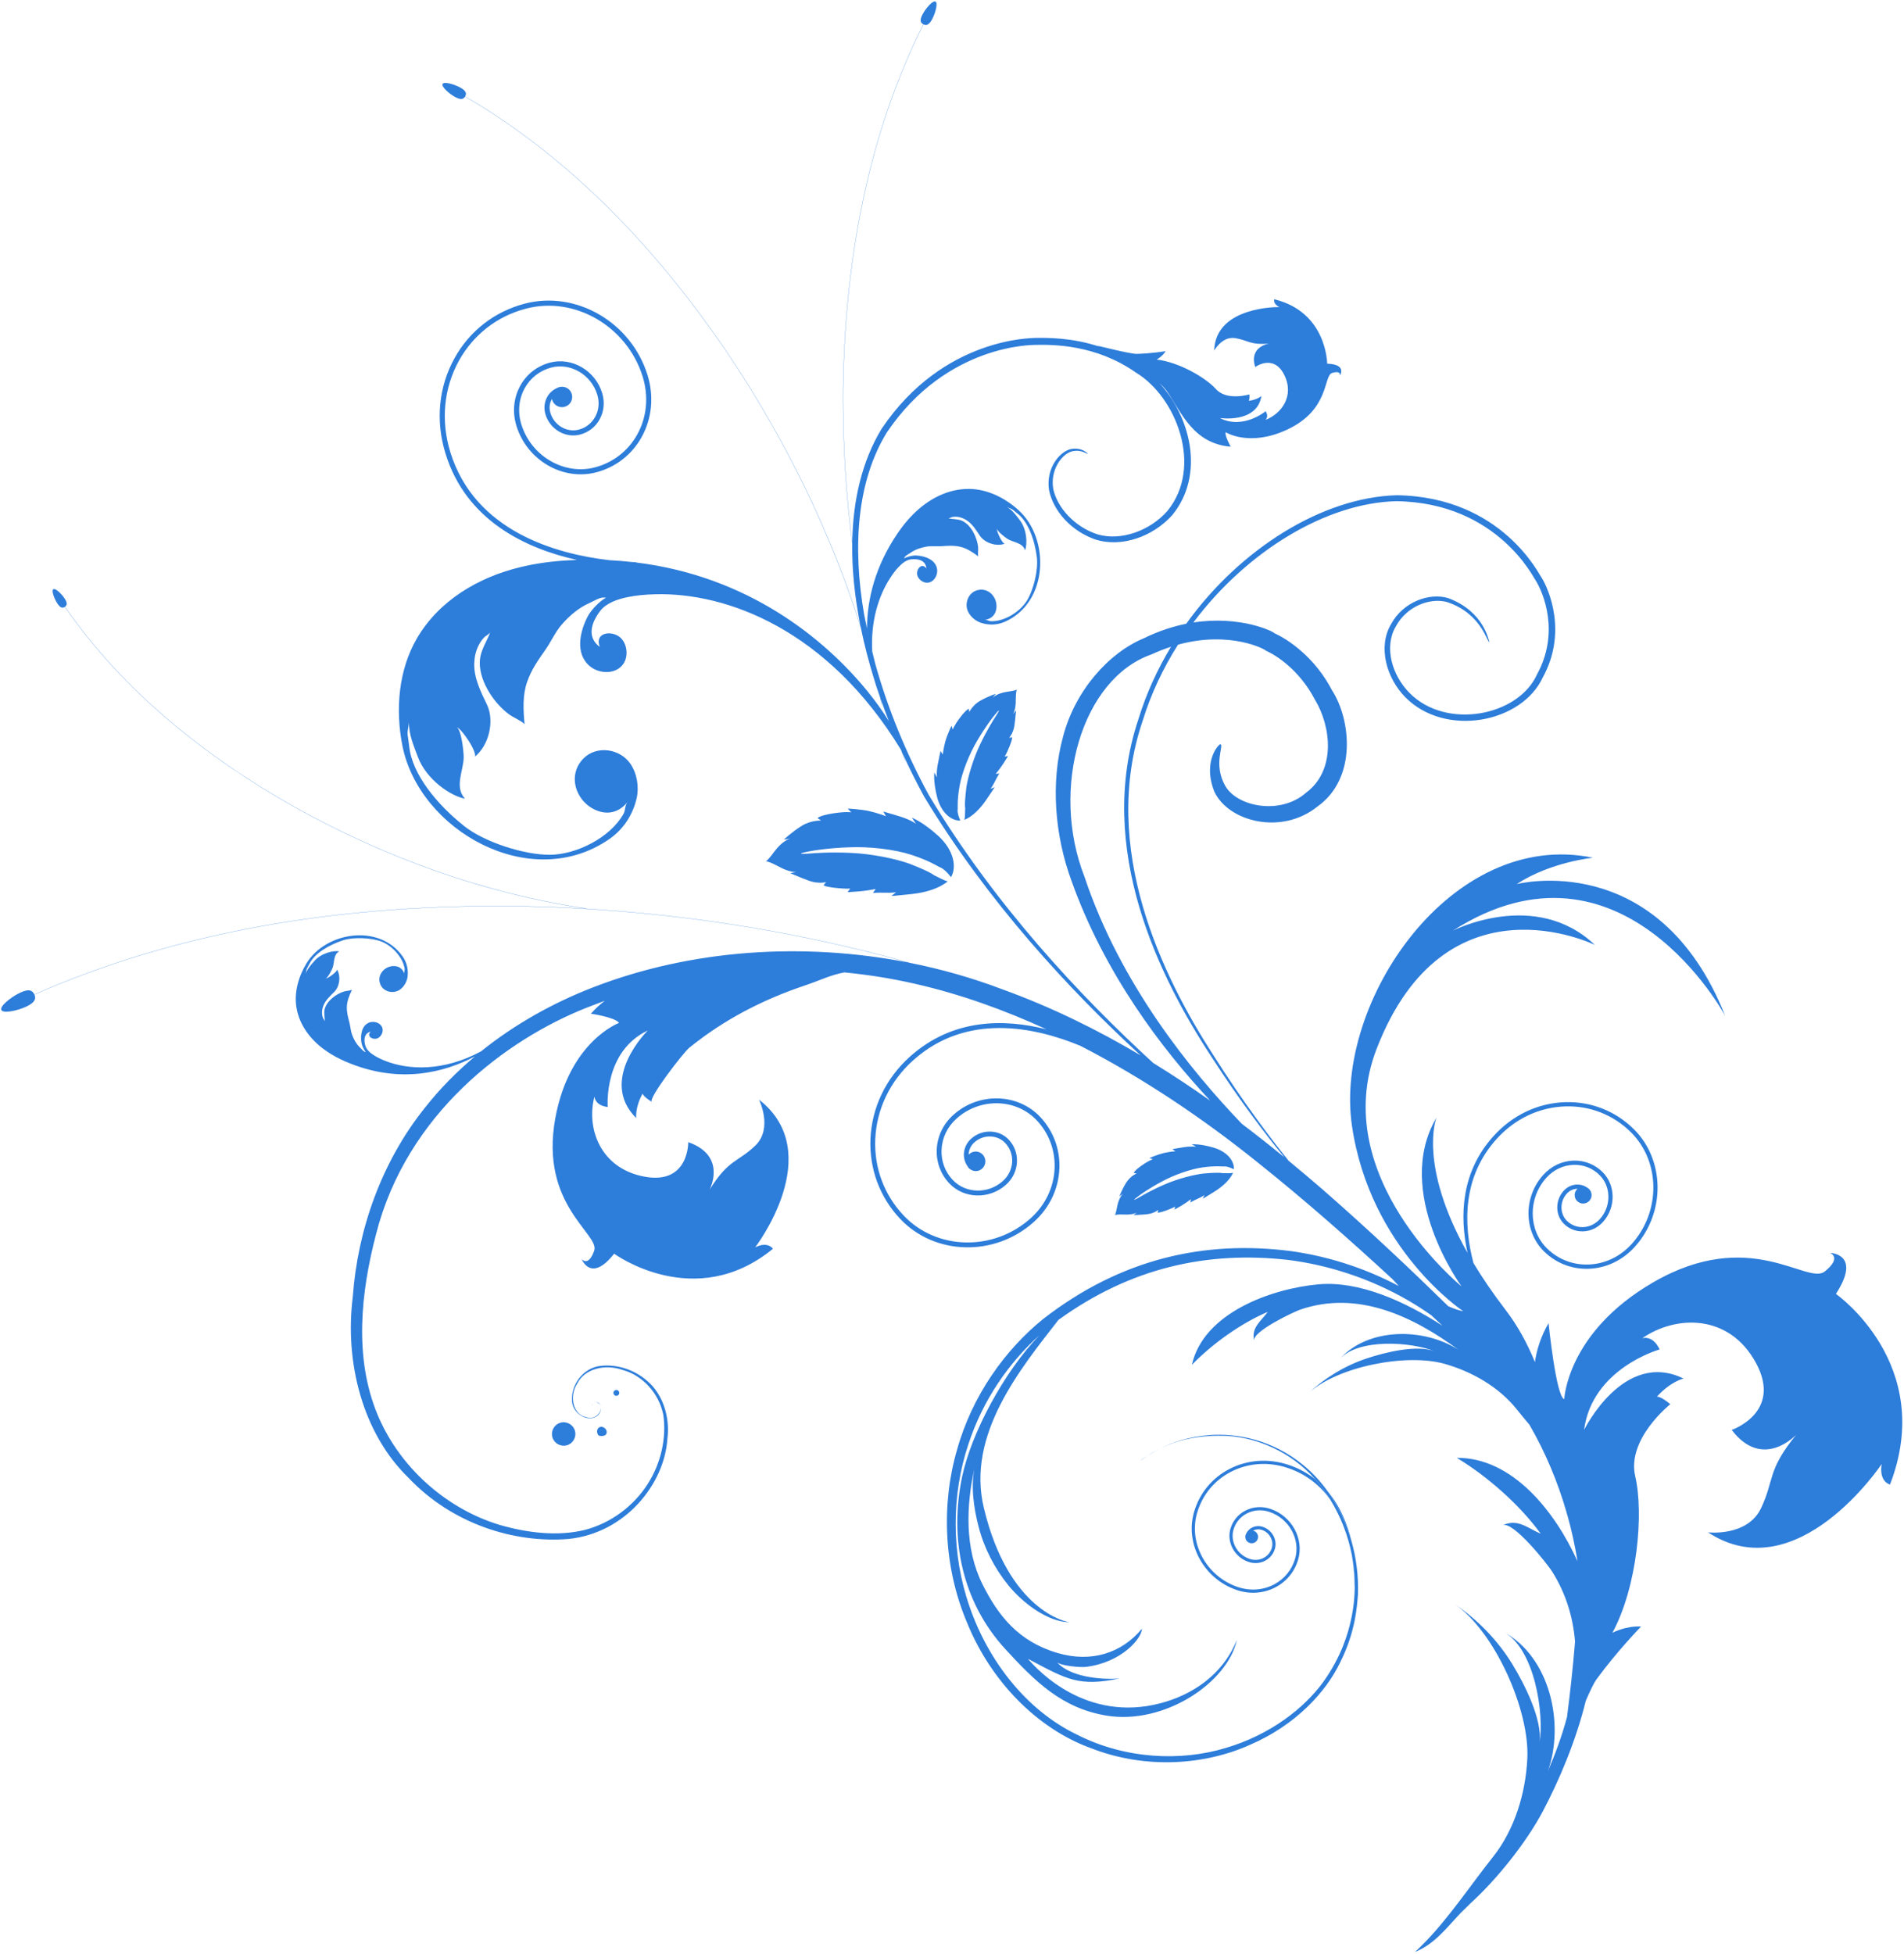 <svg width="1046" height="1073" viewBox="0 0 1046 1073" fill="none" xmlns="http://www.w3.org/2000/svg">
<path d="M35.598 333.31C67.787 379.845 113.125 415.892 162.084 443.464C211.689 471.082 265.989 490.753 322.237 499.092L322.253 498.983C266.02 490.644 211.731 470.979 162.137 443.367C113.187 415.799 67.865 379.762 35.686 333.246C36.758 332.486 37.204 331.367 35.518 328.751C33.793 326.106 30.427 322.919 29.289 323.615C28.159 324.306 29.736 328.716 31.507 331.423C33.232 334.1 34.521 334.032 35.598 333.31Z" fill="#2D7DDA"/>
<path d="M744.188 871.12L744.262 871.119C744.284 865.277 743.723 859.589 742.675 854.123C743.815 860.777 744.161 866.783 744.188 871.12Z" fill="#2D7DDA"/>
<path d="M729.359 819.059C734.938 826.835 739.515 836.082 742.461 846.406C740.185 837.047 736.208 827.166 729.359 819.059Z" fill="#2D7DDA"/>
<path d="M722.499 812.401C718.477 809.216 713.774 806.552 708.239 804.668C697.067 800.859 685.385 801.637 675.339 806.85C665.864 811.771 658.993 820.122 655.991 830.392C650.857 847.893 661.327 867.125 679.323 873.253C686.558 875.718 694.121 875.21 700.624 871.832C706.766 868.646 711.224 863.23 713.171 856.58C716.499 845.216 709.708 832.739 698.034 828.754C693.324 827.159 688.386 827.483 684.151 829.685C680.147 831.767 677.234 835.3 675.967 839.64C673.791 847.07 678.225 855.242 685.855 857.833C688.95 858.892 692.197 858.675 694.983 857.222C697.629 855.85 699.546 853.523 700.382 850.664C701.824 845.738 698.896 840.349 693.847 838.631C691.789 837.918 689.624 838.065 687.765 839.03C686.314 839.782 685.219 840.977 684.558 842.431C684.422 842.672 684.322 842.913 684.252 843.172C684.222 843.261 684.181 843.336 684.154 843.429L684.198 843.444C683.969 844.668 684.386 845.983 685.425 846.822C686.926 848.047 689.139 847.81 690.36 846.31C691.571 844.799 691.347 842.598 689.839 841.375C689.412 841.025 688.924 840.81 688.412 840.693C688.471 840.666 688.514 840.618 688.561 840.595C690.006 839.844 691.674 839.736 693.287 840.289C697.447 841.701 699.876 846.138 698.701 850.163C697.999 852.564 696.391 854.513 694.179 855.672C691.817 856.887 689.066 857.072 686.417 856.172C679.673 853.875 675.729 846.68 677.651 840.127C678.783 836.251 681.385 833.102 684.961 831.243C688.775 829.261 693.218 828.965 697.472 830.41C708.265 834.097 714.563 845.615 711.488 856.084C709.675 862.268 705.532 867.313 699.821 870.278C693.747 873.433 686.662 873.898 679.882 871.597C662.772 865.758 652.799 847.5 657.674 830.874C660.546 821.079 667.096 813.1 676.144 808.407C685.758 803.417 696.96 802.675 707.685 806.325C718.1 809.873 725.574 816.269 730.94 823.824C729.219 821.024 727.383 818.38 725.454 815.925C724.494 814.703 723.507 813.53 722.499 812.401Z" fill="#2D7DDA"/>
<path d="M818.278 352.523C818.262 352.544 818.244 352.548 818.227 352.562C818.247 352.579 818.265 352.574 818.278 352.523Z" fill="#2D7DDA"/>
<path d="M597.65 249.136C597.646 249.15 597.634 249.153 597.629 249.165C597.646 249.172 597.654 249.164 597.65 249.136Z" fill="#2D7DDA"/>
<path d="M1008.6 710.648C1023.03 688.397 1005.34 688.162 1005.34 688.162C1005.34 688.162 1012.17 690.516 1002.5 698.313C992.825 706.076 961.631 673.331 908.218 704.304C860.842 731.728 859.353 768.455 859.353 768.455C854.878 767.349 850.725 726.697 850.725 726.697C846.581 733.936 844.25 741.051 843.242 748.093C838.895 737.478 833.608 727.911 827.114 719.44C820.104 710.3 814.298 701.729 809.481 693.726C803.914 672.596 803.309 646.478 822.171 625.58C832.231 614.444 845.673 608.081 860.017 607.66C873.508 607.258 886.244 612.272 895.88 621.758C912.234 637.86 912.47 665.419 896.425 683.201C890.063 690.239 881.565 694.27 872.499 694.525C863.979 694.779 855.932 691.612 849.847 685.628C839.54 675.487 839.401 658.097 849.519 646.875C853.514 642.462 858.845 639.937 864.534 639.768C869.872 639.618 874.916 641.59 878.723 645.344C885.169 651.683 885.243 662.557 878.923 669.56C876.436 672.312 873.132 673.871 869.612 673.986C866.308 674.076 863.188 672.851 860.829 670.533C856.871 666.625 856.824 659.928 860.728 655.608C862.238 653.93 864.242 652.979 866.39 652.919C866.466 652.913 866.542 652.937 866.628 652.933C866.113 653.396 865.686 653.966 865.415 654.643C864.462 657.031 865.618 659.728 867.999 660.687C870.38 661.64 873.087 660.485 874.039 658.1C874.698 656.462 874.334 654.672 873.278 653.402L873.321 653.355C873.233 653.269 873.135 653.207 873.042 653.123C872.796 652.866 872.521 652.652 872.213 652.458C870.509 651.205 868.473 650.53 866.31 650.595C863.533 650.675 860.934 651.902 859.007 654.051C854.276 659.294 854.361 667.42 859.204 672.192C862.014 674.961 865.736 676.419 869.681 676.301C873.842 676.184 877.738 674.341 880.639 671.121C887.796 663.207 887.662 650.889 880.351 643.691C876.09 639.484 870.447 637.278 864.464 637.447C858.141 637.627 852.221 640.435 847.8 645.322C836.858 657.456 837.037 676.271 848.218 687.282C854.76 693.719 863.408 697.118 872.569 696.852C882.276 696.568 891.356 692.276 898.139 684.757C915.017 666.063 914.737 637.059 897.512 620.11C887.419 610.164 874.083 604.927 859.942 605.339C844.959 605.778 830.935 612.413 820.457 624.019C802.662 643.732 801.77 667.68 806.202 688.103C778.899 639.608 789.13 613.829 789.13 613.829C765.077 654.924 802.933 706.527 802.933 706.527C802.933 706.527 728.996 646.421 756.305 575.963C794.073 478.483 876.174 518.979 876.174 518.979C843.474 487.918 798.166 511.134 798.166 511.134C890.917 452.033 947.747 557.862 947.747 557.862C910.913 465.382 833.196 485.583 833.196 485.583C851.949 473.327 875.16 471.097 875.16 471.097C797.51 454.977 732.768 550.087 742.715 618.231C752.672 686.333 803.863 720.155 803.863 720.155C801.262 719.684 798.496 718.73 795.628 717.408C775.72 697.942 752.637 676.03 726.395 653.113C720.439 647.971 714.292 642.771 707.956 637.558C698.303 625.55 683.211 605.779 666.641 579.618C638.716 536.444 603.998 465.764 627.747 395.871C632.314 381.047 638.978 366.995 647.166 354.074C675.834 346.202 695.229 356.731 695.397 357.336C701.437 360.037 713.967 368.191 722.338 384.204C731.401 399.088 733.938 423.062 717.63 435.294C703.271 448.007 679.297 442.963 673.018 431.455C666.38 419.679 672.592 409.151 670.458 408.825C670.394 407.912 660.269 417.358 667.095 434.714C674.742 451.281 704.059 458.957 723.895 442.883C745.514 427.392 742.207 395.275 731.758 379.105C722.326 360.924 707.504 351.087 700.116 347.787C699.973 347.043 681.676 337.865 655.587 341.893C685.167 302.464 728.85 276.165 767.141 275.273C823.367 276.045 843.265 318.987 843.293 318.188C848.266 325.905 856.79 347.735 844.456 370.294C834.23 393.287 794.542 401.11 774.31 380.556C764.622 370.781 760.27 355.227 766.773 344.16C772.682 332.97 785.591 328.103 795.025 330.681C814.221 337.054 817.083 353.488 818.229 352.564C817.799 352.203 815.652 335.945 795.575 328.498C785.308 325.394 770.887 330.475 764.228 342.776C756.848 355.116 761.592 372.306 771.976 382.879C793.98 405.233 836.064 397.077 847.605 371.971C860.784 347.987 851.589 324.449 846.416 316.438C846.261 317.174 825.745 272.749 767.224 272.003C726.723 273.156 681.518 301.093 651.672 342.591C644.424 344.045 636.654 346.524 628.546 350.489C608.984 358.584 590.531 379.457 583.982 404.677C577.147 429.794 579.377 458.58 588.658 483.818C606.751 534.498 637.91 575.726 664.899 604.546C654.833 597.426 644.374 590.475 633.524 583.81C593.22 546.928 546.133 496.61 510.116 436.407C497.866 413.823 487.634 389.096 480.775 364.319C480.232 362.162 479.7 360.002 479.183 357.839C478.241 341.151 482.7 327.235 488.963 317.567C490.299 315.486 491.779 313.425 493.474 311.62C495.305 309.65 497.751 307.508 500.545 307.209C504.397 306.812 508.509 307.669 508.938 312.185C506.162 308.605 502.9 313.146 504.041 316.289C504.859 318.525 507.392 320.31 509.839 320.018C513.201 319.604 515.241 315.855 514.825 312.709C514.071 307.322 508.132 305.373 503.472 305.098C501.574 304.981 498.313 305.71 496.676 306.693C497.094 305.247 499.037 304.426 500.216 303.615C502.829 301.75 505.924 300.752 509.077 300.209C511.736 299.76 514.387 300.12 517.072 299.991C520.733 299.745 523.768 299.487 527.375 300.273C531.124 301.093 534.392 303.331 537.419 305.572C537.084 304.013 537.501 302.168 537.355 300.549C536.862 295.27 533.534 288.295 528.496 286.021C526.203 285.012 523.375 285.157 520.954 284.71C521.363 284.769 522.555 284.094 523.043 283.986C523.908 283.811 524.8 283.769 525.682 283.833C527.358 283.96 528.988 284.541 530.437 285.382C533.907 287.341 536.085 290.897 538.242 294.135C540.938 298.25 547.522 300.367 552.097 298.573C550.781 299.093 547.171 291.451 547.698 290.063C547.189 291.386 552.478 295.413 553.698 296.109C556.791 297.95 561.944 298.078 563.117 302.253C564.523 298.708 564.186 290.61 560.081 285.451C557.877 282.649 556.258 280.289 553.161 278.418C554.207 279.05 555.417 279.19 556.482 280.035C557.257 280.644 557.982 281.294 558.76 281.885C564.981 286.546 568.448 296.791 569.603 305.959C570.492 312.904 567.831 323.954 564.173 329.87C560.388 336.003 551.749 341.451 544.366 341.192C543.126 341.143 542.269 340.248 540.858 340.452C543.732 340.193 546.126 338.532 547.025 335.725C548.988 329.495 543.934 322.458 537.126 324.097C532.138 325.283 529.691 331.177 531.739 335.742C533.071 338.661 535.888 341.069 538.922 342.062C543.318 343.496 547.957 343.33 552.189 341.429C575.928 330.801 576.937 296.057 559.634 280.266C552.319 273.593 542.7 268.721 532.758 268.534C520.76 268.296 509.803 274.225 501.523 282.604C498.42 285.709 495.657 289.178 493.184 292.8C480.696 311.116 476.413 329.147 476.295 345.11C475.749 342.563 475.226 340.012 474.714 337.458C468.261 300.035 470.806 264.253 487.192 237.525C520.351 188.411 568.358 189.572 568.314 189.432C578.381 189.202 602.018 189.136 624.063 204.646C646.131 217.928 661.245 256.375 641.288 280.685C631.579 291.677 615.618 297.236 602.96 293.491C590.238 289.365 580.812 278.712 578.657 268.657C576.798 258.395 583.112 249.656 588.583 247.992C594.243 246.485 597.317 249.769 597.633 249.166C597.36 249.064 594.606 245.495 588.177 246.642C581.74 248.346 574.576 257.412 576.291 269.074C578.527 280.394 588.206 291.652 602.035 296.414C616.289 300.744 633.182 294.844 643.955 282.977C662.268 260.616 653.834 228.638 637.002 210.468C638.751 212.056 640.217 213.628 641.247 215.136C649.222 226.821 655.528 243.552 676.101 245.355C676.101 245.355 672.657 239.202 673.351 237.391C673.351 237.391 686.384 245.688 707.214 235.915C730.716 224.91 726.896 206.286 731.894 204.81C736.906 203.342 736.08 206.267 736.08 206.267C736.08 206.267 740.246 200.106 729.107 199.747C729.107 199.747 729.023 171.428 700.089 164.377C700.089 164.377 699.087 166.811 702.87 168.659C702.87 168.659 667.719 167.952 667.042 192.579C667.042 192.579 671.354 184.534 678.574 185.703C685.806 186.883 686.477 189.551 697.207 188.715C697.207 188.715 685.933 190.254 689.581 201.584C689.581 201.584 699.62 194.18 705.482 205.811C711.321 217.432 703.991 227.329 695.158 230.634C695.158 230.634 697.26 229.125 695.34 225.85C695.34 225.85 682.901 236.177 670.128 229.577C670.128 229.577 690.625 232.72 692.98 217.476C692.98 217.476 690.799 219.54 686.012 220.143C686.012 220.143 686.641 219.661 686.372 216.615C686.372 216.615 674.023 220.357 668.066 213.754C662.105 207.16 647.421 198.834 635.413 197.479C635.413 197.479 638.527 195.878 640.373 192.869C640.373 192.869 632.475 194.185 624.399 194.367C620.939 194.425 602.484 189.746 602.729 189.825C603.005 189.911 603.585 190.151 604.386 190.508C589.016 185.356 575.324 185.48 568.163 185.613C568.14 185.842 518.527 184.655 484.295 235.56C473.504 253.405 468.598 274.752 468.2 297.725C464.838 271.622 463.204 245.289 463.204 218.991C463.204 217.203 463.212 215.418 463.227 213.631C464.141 144.938 476.263 75.176 507.344 13.387C508.789 14.097 510.253 13.924 512.078 10.574C513.907 7.176 515.352 1.694 513.94 0.879C512.537 0.073 508.726 4.348 506.857 7.835C504.991 11.264 505.832 12.606 507.245 13.338C476.153 75.148 464.029 144.925 463.116 213.632C463.101 215.42 463.094 217.205 463.094 218.992C463.094 245.541 464.759 272.127 468.186 298.477C467.998 312.987 469.601 328.136 472.652 343.454C456.092 291.575 431.74 242.212 401.699 196.827C363.494 139.716 315.306 87.815 255.554 52.932C256.337 51.549 256.31 49.963 252.879 48.107C249.41 46.202 243.887 44.694 243.148 46.134C242.409 47.588 246.608 51.397 249.993 53.249C253.348 55.063 254.671 54.409 255.497 53.028C315.229 87.899 363.407 139.788 401.606 196.886C431.829 242.55 456.292 292.24 472.853 344.467C474.758 353.841 477.2 363.274 480.106 372.659C480.912 375.517 481.798 378.214 482.721 380.722C482.977 381.48 483.235 382.238 483.497 382.994C483.805 384.297 484.116 385.598 484.413 386.903L484.522 386.879C484.302 385.912 484.069 384.948 483.843 383.981C485.26 388.029 486.754 392.06 488.325 396.065C485.152 390.982 481.281 385.441 476.598 379.702C452.984 350.73 410.978 316.473 349.431 308.936L349.435 308.778C348.755 308.755 348.045 308.725 347.316 308.692C343.228 308.235 339.06 307.89 334.801 307.678C305.764 304.317 260.913 291.971 247.411 248.404C242.078 231.094 243.771 213.214 252.154 198.058C260.083 183.801 273.12 173.646 288.939 169.521C315.728 162.459 344.479 179.215 353.068 206.842C356.433 217.799 355.394 229.087 350.072 238.671C345.05 247.662 336.824 254.063 326.844 256.695C309.964 261.144 291.83 250.57 286.429 233.139C284.318 226.265 284.957 219.163 288.292 213.169C291.403 207.53 296.59 203.527 302.809 201.868C313.393 199.097 324.708 205.722 328.077 216.625C329.418 220.886 329.02 225.271 326.959 228.977C324.989 232.498 321.849 234.976 317.956 235.972C311.455 237.694 304.446 233.611 302.419 226.889C301.574 224.277 301.847 221.607 303.106 219.362C303.139 219.272 303.205 219.223 303.259 219.107C303.412 219.928 303.73 220.715 304.26 221.409C306.161 223.898 309.681 224.349 312.158 222.465C314.591 220.587 315.063 217.042 313.197 214.595C311.882 212.895 309.815 212.189 307.865 212.49L307.825 212.442C307.694 212.465 307.53 212.537 307.421 212.573C307 212.674 306.59 212.821 306.209 213.025C303.874 214.028 301.894 215.695 300.631 217.972C298.996 220.931 298.677 224.393 299.703 227.713C302.207 235.852 310.73 240.767 318.673 238.681C323.281 237.474 327.103 234.526 329.393 230.35C331.844 225.946 332.318 220.77 330.78 215.787C326.981 203.457 314.128 195.992 302.121 199.157C295.123 201.006 289.335 205.499 285.844 211.821C282.137 218.489 281.373 226.347 283.74 233.983C289.569 252.821 309.22 264.223 327.574 259.415C338.297 256.586 347.147 249.713 352.516 240.03C358.193 229.764 359.334 217.683 355.739 205.998C346.743 176.963 316.449 159.363 288.204 166.795C271.652 171.159 257.982 181.759 249.718 196.696C240.937 212.513 239.179 231.172 244.777 249.226C256.196 286.1 289.105 301.331 316.977 307.545C315.489 307.595 313.994 307.655 312.486 307.735C303.624 308.206 294.74 309.352 286.077 311.443C262.905 316.983 241.162 329.751 228.969 350.72C218.855 368.181 217.187 389.856 221.06 409.544C230.238 456.081 291.41 490.793 334.706 460.867C342.437 455.507 347.591 447.671 349.725 438.55C351.194 432.275 349.979 424.826 346.303 419.47C340.615 411.186 327.839 409.215 320.55 416.557C310.56 426.642 317.44 442.806 330.255 445.907C336.058 447.319 341.443 444.934 344.933 440.199C343.1 442.468 343.723 444.862 342.514 447.045C335.199 460.079 316.732 469.348 302.154 469.475C288.053 469.589 266.15 462.554 255.071 453.75C240.397 442.137 226.334 425.407 224.787 409.737C224.592 407.772 224.21 405.806 223.966 403.836C223.642 401.128 224.669 398.905 224.643 396.411C224.646 403.684 227.067 408.977 229.581 415.765C234.239 428.288 247.836 437.338 255.449 438.652C249.454 432.26 254.673 423.188 254.74 415.917C254.773 413.051 253.392 399.697 250.529 399.17C253.475 399.722 262.928 413.995 260.654 415.753C268.554 409.695 271.809 396.047 267.545 387.05C264.14 379.962 260.318 372.458 260.545 364.415C260.642 360.998 261.337 357.576 262.904 354.523C263.684 352.943 264.694 351.45 265.914 350.142C266.594 349.402 269.007 348.093 269.322 347.267C267.579 351.923 264.375 356.68 263.728 361.688C262.315 372.808 270.94 385.905 279.567 392.28C282.215 394.231 285.803 395.495 288.177 397.685C287.479 390.087 286.996 382.05 289.53 374.713C291.937 367.658 295.591 362.695 299.829 356.57C302.912 352.118 305.042 347.135 308.623 343.021C312.867 338.128 317.866 333.823 323.842 331.2C326.446 330.083 329.905 327.538 332.855 328.324C329.444 330.107 324.763 334.994 322.947 338.427C318.557 346.778 315.688 359.098 324.216 366.041C329.221 370.053 337.842 370.513 342.094 365.091C345.166 361.196 344.766 354.903 341.706 351.108C337.466 345.857 326.203 346.753 329.5 355.304C322.124 349.846 324.966 341.801 329.7 335.575C333.152 331.07 339.426 329.079 344.718 327.973C349.668 326.941 354.746 326.537 359.752 326.393C399.366 325.258 454.83 345.965 494.91 411.73C494.956 411.833 495.001 411.937 495.047 412.039C495.765 414.07 496.496 416.098 497.24 418.12L497.345 418.081C496.76 416.49 496.189 414.895 495.619 413.299C499.379 421.585 503.429 429.699 507.714 437.554C542.525 495.167 587.292 543.497 626.61 579.636C603.074 565.671 577.738 553.15 550.524 543.312C534.271 537.135 517.308 532.309 499.962 528.85C436.649 511.005 371.092 501.042 305.409 498.235C294.517 497.822 283.598 497.608 272.667 497.608C185.959 497.608 98.501 511.082 18.852 546.175C17.919 544.114 16.086 542.81 11.086 545.209C6.014 547.602 -0.31 552.682 0.731 554.73C1.778 556.786 9.641 555.137 14.579 552.796C19.465 550.448 19.806 548.382 18.896 546.275C98.527 511.192 185.97 497.72 272.667 497.72C283.596 497.72 294.515 497.934 305.404 498.347C370.627 501.132 435.727 510.975 498.625 528.586C441.374 517.417 379.999 521.313 325.863 542.268C303.92 550.754 282.812 562.519 264.259 577.443C243.53 588.616 224.227 587.752 211.378 582.554C209.408 581.767 207.43 580.852 205.631 579.718C203.671 578.49 201.467 576.778 200.759 574.473C199.799 571.288 199.852 567.68 203.59 566.582C201.022 569.507 205.384 571.519 207.847 570.048C209.602 568.993 210.695 566.567 210.051 564.55C209.153 561.781 205.662 560.67 203.074 561.532C198.655 563.044 197.977 568.372 198.503 572.344C198.713 573.967 199.857 576.599 200.952 577.818C199.666 577.702 198.658 576.195 197.781 575.332C195.784 573.434 194.439 570.984 193.468 568.414C192.655 566.245 192.529 563.951 191.985 561.707C191.182 558.658 190.469 556.142 190.547 552.973C190.628 549.678 191.985 546.559 193.382 543.639C192.122 544.174 190.498 544.123 189.157 544.511C184.784 545.784 179.442 549.726 178.344 554.348C177.865 556.445 178.448 558.804 178.464 560.921C178.447 560.563 177.687 559.67 177.514 559.273C177.226 558.573 177.046 557.827 176.956 557.076C176.791 555.641 177.014 554.171 177.49 552.811C178.576 549.569 181.223 547.153 183.604 544.806C186.633 541.863 187.348 535.965 185.09 532.398C185.745 533.425 179.886 537.711 178.63 537.495C179.827 537.708 182.365 532.592 182.753 531.451C183.804 528.543 183.073 524.178 186.403 522.508C183.184 521.899 176.409 523.502 172.726 527.8C170.722 530.115 168.994 531.864 167.919 534.779C168.283 533.795 168.204 532.751 168.744 531.717C169.132 530.963 169.562 530.247 169.933 529.494C172.853 523.49 180.931 518.899 188.473 516.434C194.185 514.557 203.938 515.004 209.52 517.125C215.31 519.321 221.309 525.719 222.291 531.987C222.451 533.042 221.834 533.91 222.239 535.067C221.553 532.686 219.763 530.935 217.249 530.634C211.677 529.991 206.561 535.398 209.053 540.873C210.863 544.888 216.232 545.992 219.749 543.522C221.995 541.924 223.568 539.157 223.91 536.436C224.405 532.496 223.511 528.609 221.219 525.351C208.397 507.055 178.929 511.858 168.425 529.017C163.987 536.272 161.441 545.175 162.902 553.591C164.652 563.749 171.434 572.026 179.847 577.646C182.971 579.759 186.346 581.524 189.802 583.022C219.385 595.807 244.453 588.901 260.911 580.224C250.924 588.609 241.717 597.916 233.613 608.178C209.549 638.115 196.467 675.549 193.821 712.184C189.225 748.445 199.356 787.313 224.373 811.612C248.242 836.895 282.33 847.699 312.408 845.236C343.669 841.98 365 815.013 366.627 790.37C368.221 778.092 363.987 765.586 355.653 758.523C347.439 751.326 336.883 748.829 328.02 750.49C318.91 752.797 314.135 761.389 314.196 768.278C313.887 775.791 321.285 780.021 325.907 778.691C329.146 777.884 330.369 774.966 330.094 772.772C330.418 775.808 326.815 780.201 321.69 778.213C315.099 776.902 312.375 767.224 317.104 759.914C321.101 751.838 332.269 748.87 342.382 752.522C352.67 755.368 361.971 764.875 364.407 777.118C366.191 789.381 363.33 803.431 355.732 815.201C348.188 826.998 335.788 836.575 321.082 840.327C306.41 843.88 289.961 841.984 274.579 837.547C243.611 828.236 216.204 803.166 205.188 771.111C194.133 739.178 199.382 703.009 208.257 671.783C227.463 606.965 283.106 567.915 326.135 551.988C328.13 551.184 330.189 550.403 332.278 549.634C329.597 551.679 327.036 554.025 324.616 556.75C324.616 556.75 338.025 558.704 340.1 561.813C340.1 561.813 312.802 571.783 305.058 614.203C296.362 662.013 329.642 677.752 326.429 686.935C323.201 696.107 319.555 691.516 319.555 691.516C319.555 691.516 324.599 704.852 337.39 688.571C337.39 688.571 381.717 721.06 424.63 685.867C424.63 685.867 421.876 681.549 414.863 685.091C414.863 685.091 454.697 633.309 416.979 603.953C416.979 603.953 424.785 619.654 415.005 629.129C405.186 638.588 400.31 636.511 389.773 653.529C389.773 653.529 399.798 634.876 378.097 627.308C378.097 627.308 378.567 650.844 353.988 646.249C329.389 641.619 322.053 619.247 326.579 602.228C326.579 602.228 326.643 607.106 333.864 608.019C333.864 608.019 331.44 577.487 355.871 565.984C355.871 565.984 328.335 593.041 349.536 614.102C349.536 614.102 348.709 608.477 353.035 600.616C353.035 600.616 353.112 602.131 358.155 605.201C355.64 603.664 375.519 577.968 378.711 575.415C398.011 559.827 419.06 549.015 442.47 541.15C450.153 538.591 456.34 535.437 463.875 534.077C476.698 535.314 489.735 537.361 502.842 540.363C527.279 545.931 551.466 554.57 574.928 565.343C551.387 559.371 523.281 559.444 499.996 580.251C486.66 592.18 478.916 608.293 478.201 625.62C477.539 641.964 483.297 657.498 494.447 669.349C513.452 689.573 546.411 690.408 567.88 671.204C576.519 663.472 581.53 653.05 581.992 641.824C582.433 631.233 578.699 621.168 571.476 613.478C559.134 600.355 537.742 599.8 523.824 612.256C518.183 617.291 514.924 624.095 514.613 631.412C514.34 638.325 516.774 644.892 521.491 649.905C529.562 658.503 543.539 658.856 552.643 650.718C556.339 647.405 558.487 642.941 558.687 638.117C558.877 633.562 557.272 629.234 554.165 625.918C548.83 620.244 539.588 620.003 533.561 625.383C531.101 627.577 529.665 630.568 529.526 633.781C529.429 636.258 530.18 638.631 531.572 640.636C531.778 641.007 532.023 641.31 532.301 641.605C532.41 641.725 532.466 641.837 532.564 641.943L532.622 641.884C534.049 643.126 536.072 643.591 537.949 642.855C540.676 641.778 542.027 638.671 540.965 635.906C539.923 633.131 536.865 631.745 534.144 632.809C533.365 633.118 532.722 633.6 532.188 634.18C532.185 634.09 532.164 633.995 532.17 633.899C532.274 631.421 533.388 629.125 535.318 627.396C540.282 622.964 547.88 623.129 552.255 627.793C554.868 630.551 556.21 634.181 556.057 638.001C555.887 642.066 554.053 645.875 550.902 648.694C542.845 655.897 530.505 655.602 523.39 648.05C519.175 643.579 517.003 637.706 517.264 631.533C517.525 624.948 520.47 618.818 525.561 614.294C538.45 602.768 558.184 603.231 569.579 615.337C576.296 622.485 579.757 631.845 579.359 641.708C578.923 652.195 574.231 661.946 566.144 669.18C545.706 687.448 514.4 686.695 496.344 667.492C485.699 656.185 480.196 641.356 480.838 625.738C481.539 609.16 488.956 593.713 501.756 582.282C530.946 556.176 568.234 563.922 593.547 574.406C628.202 592.239 660.918 614.371 690.038 637.725C717.503 659.591 742.598 681.921 765.075 702.628C766.233 703.927 767.366 705.162 768.475 706.335C748.728 695.869 728.136 689.74 708.996 687.12C661.979 681.121 615.931 691.132 573.023 724.468C552.36 741.231 534.173 766.178 525.754 796.305C517.07 826.192 518.297 860.857 531.451 891.645C544.18 922.791 569.265 949.336 599.701 960.291C629.775 971.937 662.243 969.324 686.685 958.317C711.514 947.673 728.574 929.35 736.412 912.694C744.703 896.058 745.518 882.213 746.016 875.687C746.362 865.277 745.032 855.43 742.457 846.404C739.512 836.08 734.935 826.834 729.355 819.057C725.391 813.532 720.925 808.744 716.178 804.845C698.667 790.352 678.98 787.205 664.719 788.187C652.748 789.097 643.867 792.33 637.834 795.334C645.772 791.485 658.096 787.635 675.618 788.749C690.263 789.95 708.501 796.704 722.494 812.399C723.502 813.528 724.489 814.701 725.449 815.924C727.379 818.379 729.215 821.024 730.935 823.823C736.303 832.556 740.513 842.861 742.67 854.12C743.718 859.586 744.279 865.274 744.257 871.116C744.233 877.423 743.531 883.906 742.013 890.478C740.596 896.732 737.172 909.565 726.824 923.975C716.452 938.132 697.995 952.78 673.334 960.052C648.952 967.43 618.276 966.358 591.272 952.527C563.922 939.236 543.081 912.507 532.743 882.677C522.377 853.167 522.748 820.911 531.954 793.365C539.874 768.958 554.298 748.414 570.994 733.386C551.338 753.73 533.567 787.351 528.585 810.949C521.439 844.9 528.423 879.633 552.169 905.595C568.635 923.556 583.485 938.328 608.139 942.306C639.344 947.331 674.296 924.534 679.548 900.57C671.61 920.338 654.398 931.067 637.481 935.485C597.035 946.095 570.322 917.73 564.728 911.063C586.244 922.514 592.606 926.447 614.995 921.902C603.674 922.651 587.489 920.802 580.532 912.804C582.359 914.929 593.639 915.876 596.46 915.523C616.113 913.135 627.207 899.945 627.36 894.554C616.057 908.124 599.4 913.235 581.144 907.92C559.505 901.652 548.355 887.334 539.766 870.187C529.824 850.373 530.718 826.423 535.606 805.32C533.125 815.952 534.912 828.122 537.63 838.562C540.66 850.32 546.41 861.413 554.043 870.809C561.643 880.105 575.415 890.959 587.915 891.046C585.811 891.041 553.932 884.496 540.49 828.181C530.828 787.84 560.661 751.72 581.468 724.938C621.15 696.216 663.27 686.985 707.611 691.983C728.854 694.651 752.232 701.731 774.325 714.659C778.388 717.037 782.395 719.621 786.327 722.395C788.41 724.347 790.468 726.276 792.497 728.178C771.419 714.481 746.451 703.412 724.3 705.394C698.647 707.729 661.149 720.972 654.783 749.621C665.911 738.111 681.768 726.746 696.494 720.505C692.497 725.921 687.4 729.079 688.958 736.349C687.906 731.345 710.501 720.609 714.254 719.303C745.752 708.439 776.09 722.858 801.223 741.33C782.135 729.088 751.54 728.971 735.893 746.535C746.318 734.832 775.611 737.02 788.128 742.171C778.22 738.393 760.667 742.81 750.792 746.107C738.723 750.124 727.677 756.895 718.386 765.537C734.536 750.471 772.691 743.133 793.612 749.059C808.79 753.356 823.541 761.848 833.268 774.059C835.486 776.848 837.828 779.662 840.225 782.502C848.961 797.56 855.798 813.882 860.663 830.774C860.87 831.649 860.974 832.123 860.974 832.123C860.959 831.972 860.943 831.823 860.928 831.673C863.337 840.171 865.244 848.809 866.644 857.5C854.308 830.201 830.88 800.467 800.333 800.703C817.087 810.796 834.966 826.559 846.436 842.379C838.892 839.106 833.734 833.904 825.505 837.752C831.174 835.127 850.153 859.083 852.737 863.194C860.411 875.473 864.219 888.457 865.282 901.663C864.076 916.503 862.426 931.113 860.856 943.101C858.155 953.228 854.494 963.193 850.358 972.775C859.699 946.693 851.451 910.236 826.249 896.423C843.041 905.625 848.467 941.101 845.768 957.415C847.548 944.583 837.477 924.897 830.844 914.044C822.751 900.776 811.661 889.483 798.826 880.79C821.191 895.888 840.389 939.299 839.071 965.831C838.118 985.081 832.053 1004.97 820.182 1019.9C807.798 1035.44 795.524 1054.17 781.16 1068.44C780.172 1069.17 779.7 1069.52 779.821 1069.54C779.705 1069.52 780.151 1069.19 781.086 1068.52C779.847 1069.75 778.598 1070.96 777.325 1072.11C788.117 1067.78 794.689 1058.83 802.458 1050.65C804.13 1049.05 805.876 1047.34 807.691 1045.51C821.952 1032.54 838.155 1012.54 847.524 994.935C856.465 978.026 865.75 956.313 871.183 934.11C873.553 928.682 875.649 924.305 876.942 922.509C888.259 906.978 901.55 893.338 901.55 893.338C893.167 892.855 885.814 896.769 885.814 896.769C899.464 871.463 903.139 831.48 898.354 810.874C893.539 790.271 917.62 771.226 917.62 771.226C912.032 766.565 910.24 767.124 910.24 767.124C917.911 758.602 924.903 757.148 924.903 757.148C891.931 741.052 870.242 785.362 870.242 785.362C874.685 751.446 911.755 741.159 911.755 741.159C907.963 732.96 902.162 735.019 902.162 735.019C920.615 722.25 949.905 721.373 964.668 748.55C979.441 775.798 951.342 785.362 951.342 785.362C968.52 807.871 986.839 787.932 986.839 787.932C970.642 807.771 974.943 812.684 967.42 828.43C959.904 844.125 938.338 841.619 938.338 841.619C987.369 873.745 1033.72 804.103 1033.72 804.103C1032.18 814.012 1038.31 815.359 1038.31 815.359C1063.82 749.254 1008.6 710.648 1008.6 710.648ZM479.285 358.739C479.263 358.652 479.24 358.566 479.218 358.479C479.218 358.471 479.217 358.462 479.216 358.454C479.238 358.549 479.262 358.644 479.285 358.739ZM476.293 345.632C476.293 345.69 476.294 345.748 476.294 345.806C476.071 344.724 475.855 343.643 475.647 342.563C475.861 343.587 476.073 344.61 476.293 345.632ZM595.8 481.608C576.702 432.854 594.369 372.698 632.657 359.401C636.323 357.704 639.879 356.334 643.32 355.218C635.826 367.611 629.704 380.976 625.404 395.018C601.596 466.134 637.21 537.341 665.469 580.305C681.25 604.784 695.705 623.591 705.588 635.618C698.058 629.465 690.26 623.304 682.192 617.204C654.001 587.763 615.492 540.527 595.8 481.608Z" fill="#2D7DDA"/>
<path d="M420.731 473.054C420.573 473.057 420.531 473.095 420.531 473.095C420.531 473.095 420.584 473.116 420.731 473.054Z" fill="#2D7DDA"/>
<path d="M425.628 467.413C422.37 471.892 421.181 472.844 420.731 473.054C421.202 473.022 422.844 473.296 427.546 475.795C433.866 479.33 437.462 478.932 437.501 478.972C436.391 479.145 435.279 479.328 434.202 479.584C434.191 479.537 439.416 481.913 444.489 483.753C449.58 485.574 453.802 484.515 453.832 484.491L452.47 486.144C452.452 486.234 453.181 487.069 459.428 487.701C465.482 488.336 467.109 488.03 467.129 487.977L465.62 490.01C465.623 489.95 470.911 489.758 474.256 489.338C477.43 489 481.112 488.206 481.089 488.268L479.559 490.429C479.536 490.465 481.971 490.186 485.89 490.313C490.348 490.458 492.27 490.054 492.3 490.029C491.44 490.695 490.593 491.355 489.792 492.032C489.772 492.174 492.961 491.868 501.106 491.008C508.388 490.208 515.827 488.081 520.656 484.047C518.682 483.668 516.189 482.133 513.185 480.722C513.026 481.014 513.7 479.819 499.299 474.264C492.01 471.664 478.869 468.908 467.369 468.434C455.869 467.866 446.286 468.654 446.289 468.672C438.062 469.358 437.92 468.766 446.127 467.309C446.13 467.294 454.869 465.763 466.181 465.378C477.5 464.844 491.413 466.469 500.802 469.53C510.171 472.655 513.87 475.08 515.494 475.894C517.128 476.767 516.571 476.389 516.576 476.374C518.919 477.465 521.228 480.104 522.438 481.794C525.74 476.266 524.018 467.016 515.597 459.218C506.159 450.675 500.81 449.195 500.934 449.044C501.71 450.177 502.461 451.302 503.2 452.433C503.197 452.482 500.775 450.424 494.328 448.404C488.655 446.628 485.267 445.771 485.271 445.737L486.748 448.339C486.742 448.277 481.928 446.478 477.521 445.479C472.947 444.478 465.659 444.05 465.67 444.136L467.68 446.152C467.698 446.228 465.381 445.538 457.611 446.739C449.66 447.986 449.148 449.418 449.139 449.343L451.099 450.693C451.132 450.704 445.605 450.33 440.311 453.665C435.01 456.977 430.563 461.164 430.593 461.184C431.768 460.938 432.954 460.729 434.162 460.538C433.546 460.688 429.722 462.007 425.628 467.413Z" fill="#2D7DDA"/>
<path d="M612.342 667.483C612.342 667.483 612.383 667.48 612.455 667.399C612.357 667.447 612.342 667.483 612.342 667.483Z" fill="#2D7DDA"/>
<path d="M613.779 662.446C613.115 666.188 612.669 667.134 612.455 667.399C612.734 667.238 613.831 666.912 617.482 667.04C622.443 667.322 624.544 665.994 624.579 666.007C623.947 666.448 623.316 666.895 622.728 667.377C622.707 667.351 626.644 667.245 630.328 666.854C634.016 666.448 636.302 664.525 636.312 664.502L635.969 665.933C635.984 665.992 636.685 666.288 640.73 664.799C644.655 663.372 645.568 662.693 645.562 662.656L645.244 664.364C645.227 664.326 648.432 662.619 650.371 661.353C652.226 660.188 654.259 658.592 654.263 658.638L653.969 660.432C653.965 660.46 655.385 659.555 657.842 658.455C660.634 657.203 661.698 656.377 661.709 656.353C661.38 657.021 661.054 657.685 660.765 658.343C660.795 658.436 662.672 657.288 667.437 654.308C671.688 651.624 675.638 648.076 677.405 644.135C676.074 644.496 674.072 644.298 671.795 644.333C671.785 644.561 671.843 643.62 661.289 644.523C656.011 645.109 647.075 647.361 639.839 650.525C632.571 653.632 626.9 657 626.905 657.009C622.036 659.907 621.771 659.584 626.396 656.217C626.393 656.206 631.324 652.635 638.187 648.996C645.008 645.264 654.081 642.083 660.792 641.148C667.512 640.26 670.522 640.643 671.77 640.658C673.041 640.704 672.583 640.638 672.582 640.629C674.355 640.598 676.574 641.53 677.829 642.209C678.204 637.807 674.359 632.618 666.821 630.339C658.429 627.906 654.686 628.601 654.717 628.472C655.537 628.938 656.336 629.406 657.133 629.881C657.146 629.911 655.032 629.371 650.449 630.062C646.414 630.674 644.068 631.163 644.058 631.14L645.75 632.302C645.728 632.265 642.217 632.603 639.2 633.312C636.077 634.07 631.452 635.998 631.485 636.047L633.331 636.686C633.365 636.728 631.728 636.999 627.296 640.075C622.766 643.236 622.88 644.273 622.853 644.23L624.468 644.471C624.491 644.469 620.971 645.901 618.707 649.548C616.431 653.187 614.948 657.105 614.972 657.109C615.622 656.603 616.292 656.117 616.978 655.638C616.639 655.921 614.679 657.886 613.779 662.446Z" fill="#2D7DDA"/>
<path d="M558.652 378.716C558.346 378.945 557.269 379.402 553.059 379.98C547.917 380.783 545.635 382.886 545.306 383.251C545.873 382.505 546.449 381.779 547.041 381.076C547.035 381.047 542.589 382.533 538.423 384.916C534.244 387.285 532.49 391.159 532.493 391.131L532.293 389.316C532.34 389.35 531.184 389.176 527.453 394.099C523.818 398.92 523.441 400.736 523.398 400.698L522.764 398.603C522.712 398.566 520.352 403.651 519.366 407.107C518.439 410.449 517.907 414.36 517.948 414.388L516.724 412.444C516.747 412.455 516.097 415.057 515.235 419.538C514.261 424.633 514.772 427.02 514.738 427.004C514.243 426.093 513.756 425.177 513.269 424.241C513.417 424.21 512.471 428.367 514.822 437.853C517.039 446.383 522.668 450.909 527.608 450.684C526.902 449.251 525.955 446.729 526.069 444.749C526.078 444.75 526.136 445.266 526.136 443.84C526.177 442.449 525.88 439.066 527.175 431.593C528.515 424.13 532.471 414.132 536.942 406.666C541.317 399.158 545.525 393.804 545.538 393.808C549.507 388.785 549.857 389.097 546.399 394.411C546.39 394.402 542.374 400.599 538.581 408.582C534.721 416.533 531.81 426.423 530.918 432.298C529.444 444.055 530.498 444.033 530.245 444.038C530.107 446.581 530.236 448.823 529.78 450.297C534.261 448.496 538.401 444.239 541.59 439.605C545.13 434.408 546.498 432.36 546.393 432.324C545.643 432.619 544.886 432.951 544.127 433.291C544.153 433.28 545.125 432.126 546.646 429.059C547.984 426.363 549.061 424.815 549.025 424.82L547.01 425.069C546.956 425.063 548.831 422.859 550.214 420.838C551.715 418.726 553.766 415.218 553.807 415.24L551.886 415.521C551.927 415.526 552.727 414.536 554.495 410.212C556.34 405.758 556.038 404.961 555.97 404.94L554.358 405.261C554.384 405.249 556.635 402.777 557.256 398.675C557.853 394.573 558.144 390.176 558.171 390.2C557.608 390.838 557.079 391.521 556.558 392.211C556.543 392.168 558.121 389.88 558.027 384.32C558.05 380.233 558.459 379.023 558.652 378.716Z" fill="#2D7DDA"/>
<path d="M558.652 378.716C558.747 378.641 558.754 378.595 558.754 378.595C558.754 378.595 558.713 378.61 558.652 378.716Z" fill="#2D7DDA"/>
<path d="M328.224 770.242C327.819 770.138 327.474 770.105 327.171 770.117C327.71 770.127 328.373 770.352 329.181 770.951C329.614 771.319 329.886 771.801 330.019 772.341C329.777 771.281 329.161 770.454 328.224 770.242Z" fill="#2D7DDA"/>
<path d="M325.246 771.869C325.246 772.071 325.278 771.115 325.987 770.533C325.282 771.117 325.093 772.082 325.246 771.869Z" fill="#2D7DDA"/>
<path d="M330.095 772.771C330.079 772.624 330.053 772.48 330.019 772.34C330.051 772.48 330.076 772.624 330.095 772.771Z" fill="#2D7DDA"/>
<path d="M326.021 770.505C326.295 770.291 326.669 770.139 327.171 770.117C326.692 770.109 326.314 770.273 326.021 770.505Z" fill="#2D7DDA"/>
<path d="M303.481 789.383C304.47 792.8 308.049 794.754 311.455 793.775C314.873 792.768 316.834 789.202 315.83 785.789C314.845 782.388 311.272 780.422 307.855 781.411C304.442 782.415 302.492 785.977 303.481 789.383Z" fill="#2D7DDA"/>
<path d="M332.038 788.454C333.321 788.095 334.039 785.905 332.188 784.341C330.39 782.981 328.786 783.796 328.232 785.077C327.652 786.405 328.361 787.96 328.839 788.37C329.299 788.648 330.596 788.948 332.038 788.454Z" fill="#2D7DDA"/>
<path d="M340.077 765.655C340.433 764.834 340.047 763.892 339.235 763.543C338.42 763.19 337.461 763.572 337.125 764.397C336.772 765.211 337.155 766.151 337.97 766.492C338.784 766.852 339.735 766.467 340.077 765.655Z" fill="#2D7DDA"/>
<path d="M634.325 797.223C635.363 796.622 636.538 795.985 637.839 795.336C634.686 796.865 632.22 798.394 630.404 799.611C631.478 798.932 632.777 798.133 634.325 797.223Z" fill="#2D7DDA"/>
<path d="M630.404 799.61C628.297 800.942 627.083 801.798 626.677 802.072C627.18 801.912 628.393 800.958 630.404 799.61Z" fill="#2D7DDA"/>
<path d="M626.678 802.072C626.649 802.082 626.612 802.098 626.587 802.102C626.472 802.206 626.506 802.19 626.678 802.072Z" fill="#2D7DDA"/>
</svg>
